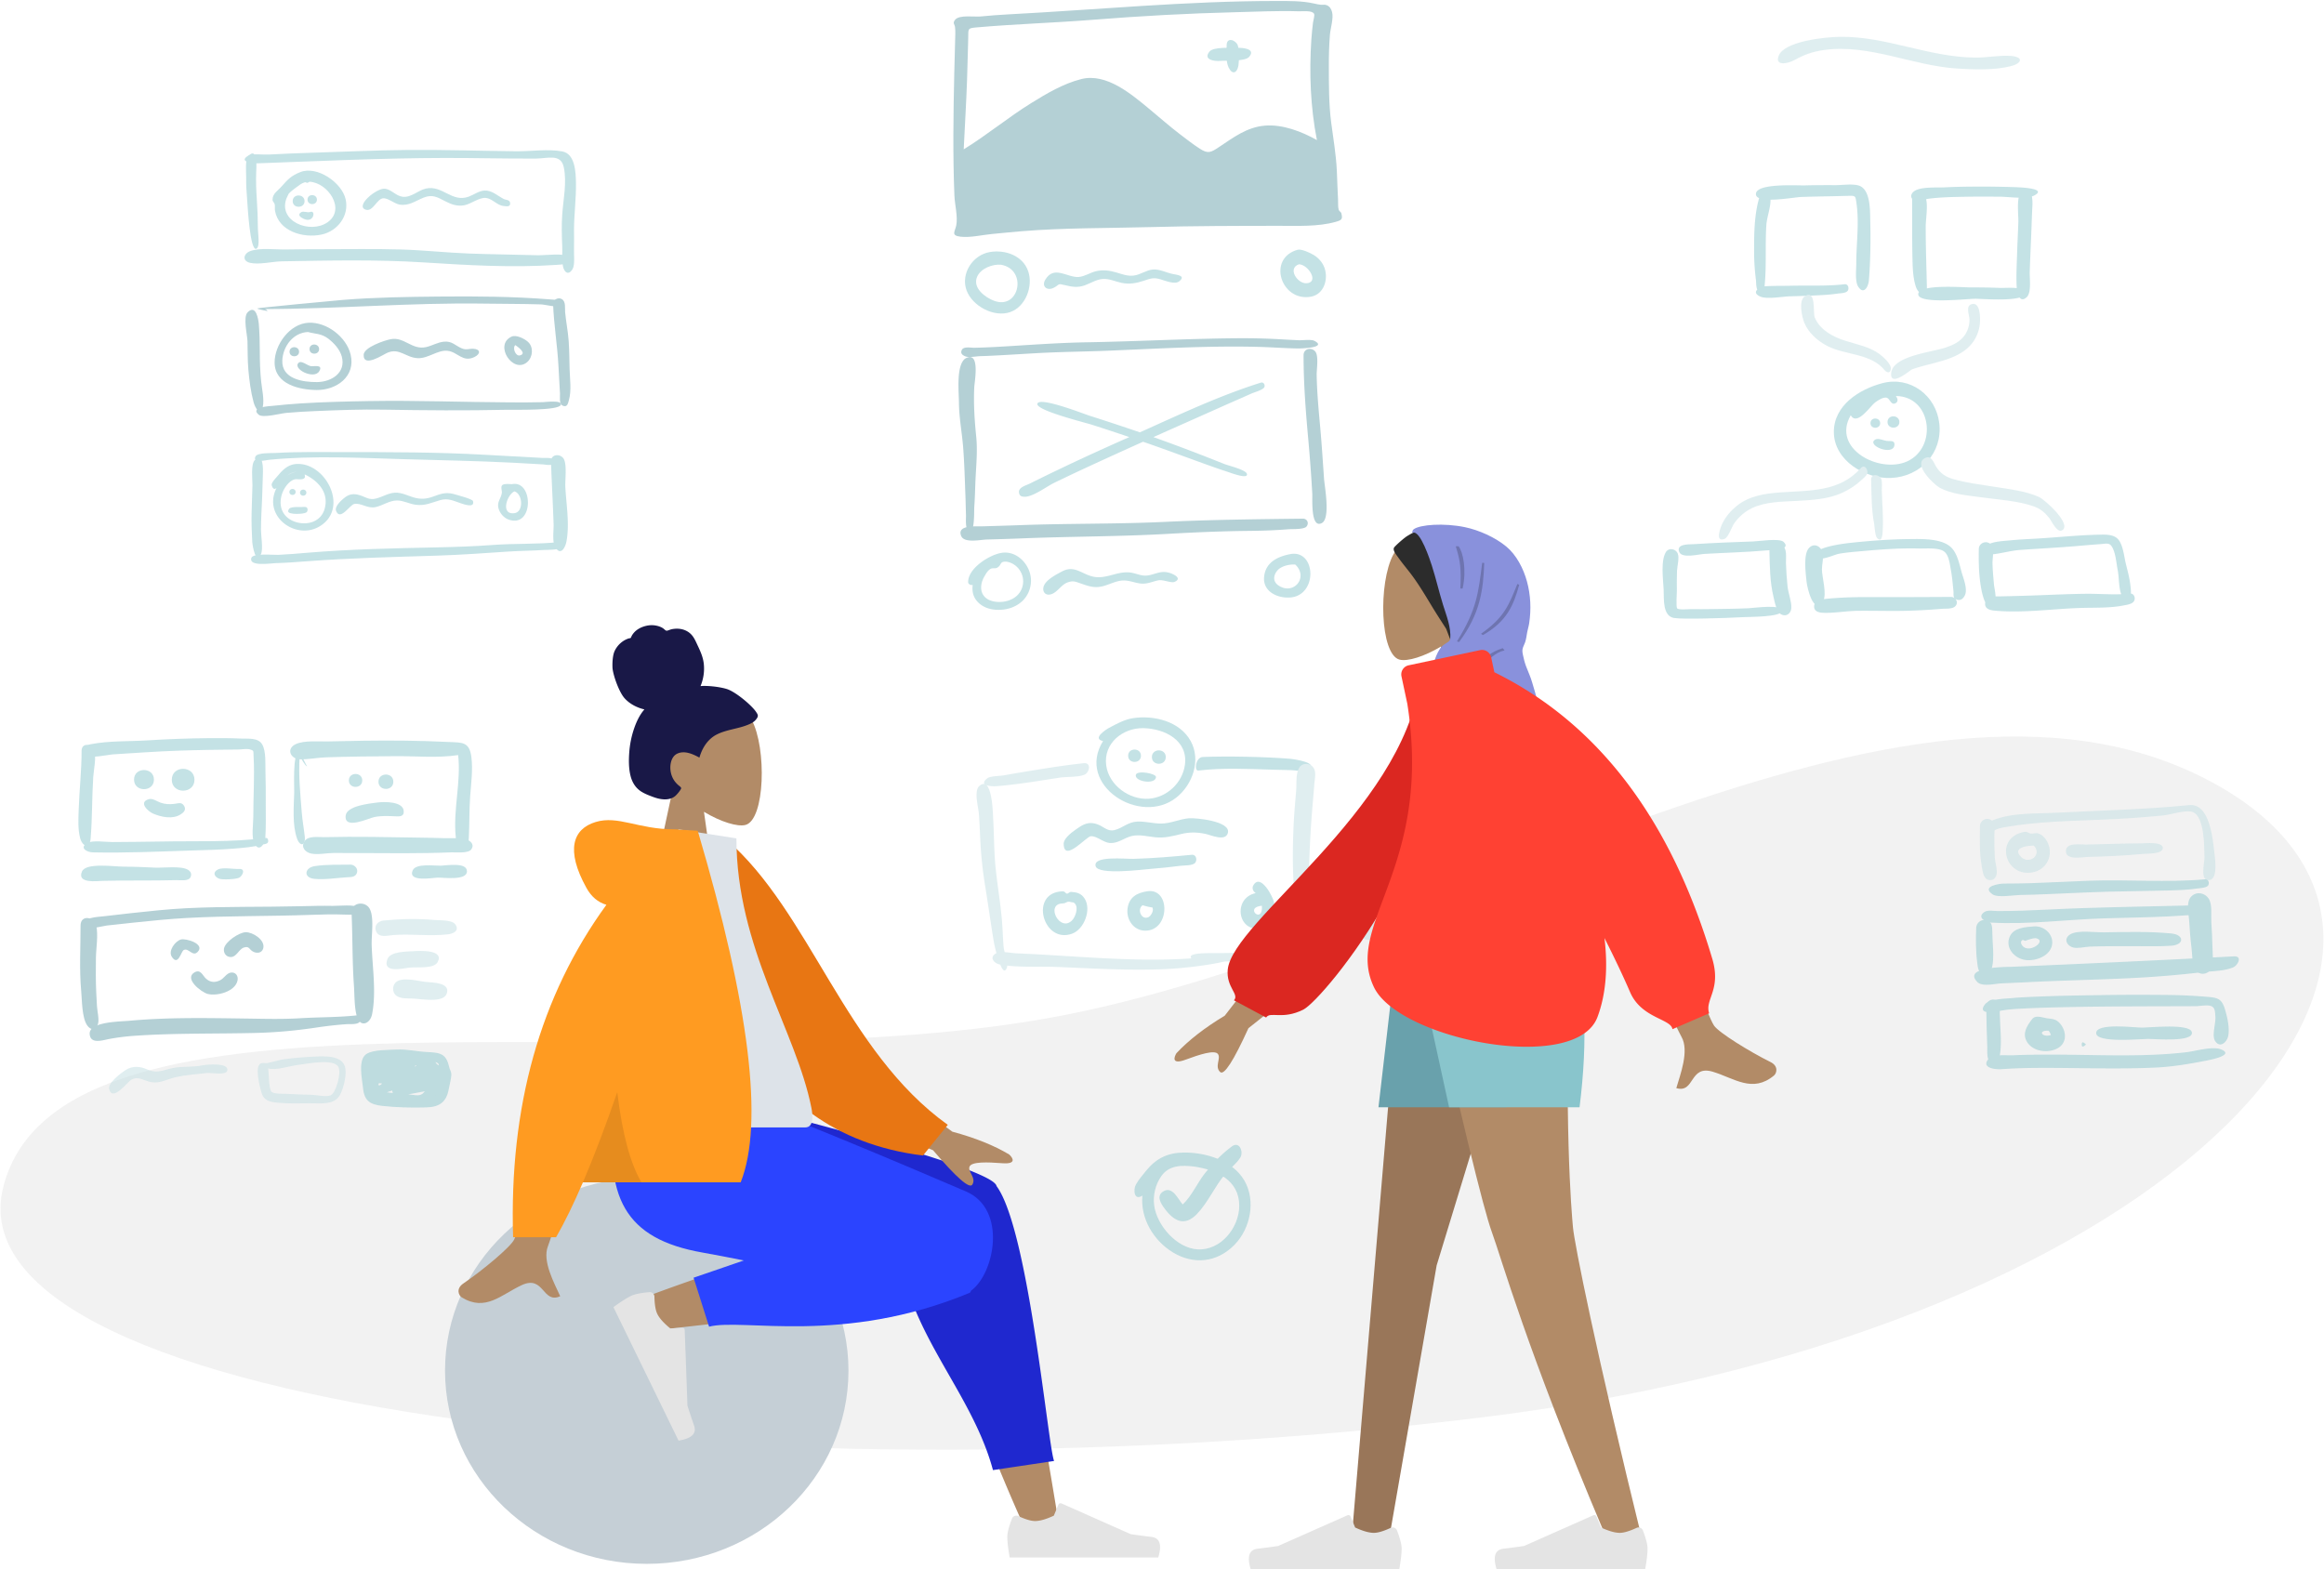 <svg width="998" height="674" xmlns="http://www.w3.org/2000/svg"><g transform="translate(-82 -96)" fill="none" fill-rule="evenodd"><path d="M83.48 605.501c25.297-97.804 281.27-42.087 449.084-72.323 167.813-30.236 366.35-171.053 497.745-102.074 131.395 68.98-8.408 235.722-309.772 273.35-301.365 37.628-662.354-1.149-637.057-98.953z" fill="#F2F2F2"/><g opacity=".5" transform="translate(186.8 160.247)"><path d="M1.908 2.672C.335 4.242.946 9.824.913 11.89c-.05 3.215.15 6.402.418 9.606.18 2.146 1.196 22.618 4.022 21.046 1.593-.886.594-6.809.591-8.682-.006-4.164-.18-8.318-.457-12.474-.258-3.857-.42-7.67-.272-11.535.036-.943.919-11.412-3.307-7.179" fill="#89C5CC"/><path d="M70.41.149C56.895.256 43.387.923 29.88 1.33c-6.5.197-12.995.447-19.487.807-2.213.123-6.958-.586-8.801.593-4.092 2.617 2.507 3.23 4.266 3.165 26.73-.97 53.47-2.246 80.223-2.306 13.124-.03 26.24.344 39.366.26 5.017-.031 10.572-2.193 11.84 3.647 1.43 6.59-.214 13.926-.66 20.548-.3 4.42-.193 8.749.006 13.166.128 2.829-.205 6.017.296 8.794.481 2.674 2.403 4.277 4.165 1.282 1.053-1.79.529-6.209.599-8.282.094-2.792.006-5.584.006-8.377-.001-6.817.961-13.607.834-20.422-.082-4.395-.315-12.362-5.858-13.418-6.104-1.163-13.607.006-19.854-.065C101.344.546 85.892.028 70.41.149" fill="#89C5CC"/><path d="M33.174 42.786c-5.096 0-10.192.03-15.287.115-4.37.072-11.24-.838-15.307.725-2.785 1.07-3.524 4.179 0 5.007 3.843.903 9.635-.574 13.656-.645 20.164-.356 40.522-.82 60.658.456 18.868 1.194 38.099 2.353 56.994 1.092 1.59-.106 9.698-.429 5.998-3.468-2.158-1.774-10.907-.608-13.712-.693-9.894-.298-19.798-.364-29.69-.74-9.762-.37-19.48-1.467-29.246-1.739-11.345-.316-22.715-.11-34.064-.11m-5.099-28.982c7.942.347 15.8 11.865 7.764 17.431-7.539 5.224-21.667-.5-17.475-10.63-.603 1.465.762-1.59.779-1.61.797-.94 2.228-1.98 3.21-2.72 1.125-.847 2.296-1.78 3.652-2.204.89-.279.75.77 2.07-.267M24.207 9.65c-3.717 1.451-5.413 3.088-7.968 6.05-1.767 2.051-4.02 3.13-4 5.9.004.613.792 1.287.928 1.878.188.816-.03 1.862.119 2.73 1.538 8.948 12.215 11.966 20.031 10.276 6.808-1.472 11.9-8.007 10.323-15.114-1.588-7.154-12.196-14.55-19.433-11.72" fill="#89C5CC"/><path d="M20.896 22.143c0 3.219 5.086 3.219 5.086 0 0-3.183-5.086-3.32-5.086 0m6.362-.652c0 2.558 4.041 2.558 4.041 0 0-2.529-4.04-2.637-4.04 0m1.25 5.276c-1.293.497-2.935-.534-3.997.145-1.881 1.205.005 2.294 1.013 2.778 4.54 2.179 5.348-3.829 2.985-2.923m69.34-7.135c-.135.057-.617.261 0 0m-19.772-2.89c-3.399.767-6.268 3.94-9.96 3.516-2.83-.325-4.745-3.056-7.538-3.452-3.573-.508-13.298 7.642-8.185 9.04 2.983.817 4.638-4.634 7.273-4.924 2.085-.229 4.92 2.328 7.08 2.692 4.03.679 6.798-1.541 10.335-2.973 3.845-1.555 6.032-.154 9.375 1.575 2.64 1.364 5.125 2.253 8.144 1.69 2.834-.528 6.395-3.443 9.247-3.144 2.794.293 4.788 3.209 7.662 3.48 1.185.11 2.949.515 2.75-1.314-.16-1.463-1.793-1.215-2.815-1.748-2.628-1.368-5.086-3.792-8.257-3.585-2.386.156-4.558 1.832-6.756 2.634-7.2 2.626-11.248-5.081-18.355-3.487" fill="#89C5CC"/><path d="M84.092 63.111c-13.888.128-27.824.334-41.673 1.447-3.284.264-36.81 3.43-36.747 3.658.117.421 4.43 1.066 4.403 1.165-.291-.72-.955-1.019-1.993-.894 31.797 0 63.494-2.847 95.334-2.335 8 .128 16.03.075 24.025.327 1.995.063 6.94 1.493 8.508.592 4.114-2.365-3.36-2.638-4.597-2.738-15.669-1.253-31.547-1.379-47.26-1.222M1.556 69.86c-2.077 2.082-.165 9.57-.083 12.386.118 4.069.021 8.167.378 12.226.408 4.636 1.04 9.576 2.256 14.074.67 2.478 3.022 6.416 3.954 1.913.665-3.216-.345-7.482-.697-10.758-.47-4.383-.584-8.708-.601-13.113-.016-3.837-.09-7.69-.405-11.516-.163-1.987-1.162-8.833-4.802-5.212" fill="#69A1AC"/><path d="M53.794 107.998c-9.856.17-19.733.402-29.572 1.017-4.033.253-8.063.629-12.08 1.055-.82.087-9.895.455-5.84 3.804 1.83 1.513 9.359-.578 11.846-.796 4.182-.367 8.363-.605 12.558-.782 9.718-.413 19.466-.777 29.194-.609 17.767.309 35.419.446 53.19.05 2.525-.056 22.306.472 22.978-2.154.541-2.117-6.533-1.146-7.823-1.108-4.731.142-9.463.109-14.196.085-20.052-.103-40.22-.9-60.255-.562" fill="#69A1AC"/><path d="M132.719 66.347c.313 8.775 1.807 17.54 2.285 26.342.218 4.023.475 8.043.672 12.068.064 1.298-.46 4.427 1.076 5.174 2.106 1.024 2.39-1.04 2.784-2.436 1.139-4.033.368-9.272.265-13.414-.1-4.011-.107-8.03-.403-12.034-.303-4.09-1.126-8.104-1.509-12.18-.161-1.724.404-4.593-1.426-5.663-1.582-.925-3.813.24-3.744 2.143M35.845 80.944l.112.087-.112-.087m-8.376-2.6c3.123.892 5.688.56 8.672 2.833 2.473 1.885 5.01 4.644 5.83 7.692 1.896 7.042-4.53 10.902-10.553 10.978-6.17.077-15.303-1.354-14.987-9.262.243-6.076 4.68-12.005 11.038-12.24m.22-3.98c-8.099.402-14.632 9.498-14.562 17.153.085 9.28 10.598 11.67 18.067 11.734 8.429.072 16.834-5.748 14.576-15.227-1.81-7.594-10.293-14.066-18.081-13.66" fill="#69A1AC"/><path d="M19.542 86.822c0 2.588 4.088 2.588 4.088 0 0-2.557-4.088-2.667-4.088 0m8.575-1.135c0 2.608 4.12 2.608 4.12 0 0-2.578-4.12-2.689-4.12 0m-4.727 5.902c-2.661 2.656 6.686 7.313 8.89 3.618 1.812-3.036-2.13-2.03-3.528-2.193-1.519-.18-4.123-2.662-5.362-1.425m74.734-5.849c-.256.108-.256.108 0 0m-35.102-4.324c-2.694.505-11.536 3.488-11.655 6.684-.219 5.81 8.44-.14 10.321-.905 5.108-2.076 7.792 2.159 12.924 2.382 4.456.194 8.554-3.62 12.752-3.169 4.399.473 6.515 5.152 11.592 2.668 2.687-1.314 2.619-3.34-.397-3.532-1.822-.115-3.075.638-4.975-.146-2.972-1.226-4.169-3.222-7.725-2.905-2.684.24-5.11 1.752-7.729 2.338-5.998 1.34-9.325-4.499-15.108-3.415m55.796 6.847c-.186.078-.186.078 0 0m.68-2.42c.029.014.232.296 0 0m-3.09-1.846c-.115.09-.115.09 0 0m.068-.023c.6.359 5.414 3.651 1.917 4.427-1.776.393-3.245-3.18-1.917-4.427m-1.594-3.647c-7.713 3.517.587 16.102 6.64 10.988 2.547-2.151 2.882-6.5.404-8.742-1.484-1.343-5.029-3.167-7.044-2.246" fill="#69A1AC"/><path d="M42.477 129.92c-9.625.004-19.334-.198-28.946.372-1.617.096-7.78-.212-8.613 1.48-1.524 3.092 4.816 1.557 5.737 1.464 19.138-1.916 39.13-.813 58.33-.267 15.704.446 31.323.723 47.008 1.533 4.123.212 8.242.447 12.362.696 1.343.08 4.723.97 5.006-1.174.262-1.985-3.954-1.537-5.007-1.592-8.375-.441-16.744-.903-25.117-1.374-20.152-1.136-40.576-1.14-60.76-1.137" fill="#89C5CC"/><path d="M4.61 133.36c-1.798 1.787-.956 8.61-1.006 10.866-.088 3.945-.274 7.887-.357 11.83-.087 4.122.034 8.263.277 12.379.102 1.728 1.52 10.08 3.754 5.3.998-2.136-.024-8.085-.009-10.505.028-4.404.265-8.79.484-13.189.189-3.781.196-7.566.36-11.348.053-1.206.196-9.044-3.504-5.333" fill="#89C5CC"/><path d="M134.98 168.595c-9.367.96-18.884.507-28.286 1.216-8.103.61-16.199.86-24.323 1.033-18.396.388-36.824.767-55.167 2.3-4.18.349-8.355.72-12.547.907-2.096.093-10.893-.86-11.548 1.35-1.115 3.763 8.291 2.273 10.32 2.214 4.462-.128 8.903-.451 13.352-.79 18.704-1.425 37.478-1.85 56.222-2.443 10.193-.322 20.316-1.068 30.487-1.746 5.07-.338 10.153-.35 15.222-.677 1.327-.086 6.022.083 6.976-.984.655-.733.821-2.522-.708-2.38" fill="#89C5CC"/><path d="M131.805 134c.321 8.983.829 17.958 1.132 26.94.091 2.701-.725 7.542.78 9.924 2.418 3.83 4.306-.223 4.749-2.61 1.397-7.533-.105-15.854-.496-23.434-.148-2.891.75-9.327-.648-11.915-1.331-2.465-5.636-2.218-5.517 1.095m-15.726 12.793c3.589.973 4.113 8.774.064 9.352-6.027.858-3.391-7.743-.064-9.352m-1.005-3.102c-1.095-.034-3.621-.336-4.296.555-.564.746.006 2.319-.06 3.029-.237 2.538-2.3 4.004-1.378 7 .626 2.035 2.303 3.946 4.347 4.652 10.785 3.728 10.654-17.111 1.387-15.236m-97.372 1.4l-.08.103.08-.103m8.47-4.507l-.126-1.083c5.848 2.76 10.5 7.895 8.56 14.787-1.482 5.258-6.835 7.123-11.822 5.825-5.52-1.438-8.158-5.988-6.67-11.575.687-2.578 2.795-6.042 5.521-6.871 1.27-.386 4.075.598 4.538-1.083m-3.42-2.183c-1.479.1-2.919.716-4.126 1.559a6.738 6.738 0 0 1 4.126-1.56m.043-3.395c-3.654.112-6.049 2.324-8.216 4.98-.68.834-2.98 3.045-2.695 4.168.225.889.814 2.187 2.055 1.197-6.498 12.95 10.288 23.996 20.535 14.99 9.563-8.404.075-25.729-11.68-25.335" fill="#89C5CC"/><path d="M19.476 147.035c0 1.724 2.677 1.724 2.677 0 0-1.725-2.677-1.725-2.677 0m4.568.294c0 1.752 2.72 1.752 2.72 0 0-1.753-2.72-1.753-2.72 0m2.073 6.155c-1.272.103-5.93-.33-6.748.785-1.367 1.863.814 1.928 1.885 2.129.965.181 5.159.079 5.75-.778.522-.757.4-2.246-.887-2.136m56.124-4.83c-.219.09-.219.09 0 0m-17.601-1.288c-2.867.21-5.296 1.86-8.038 2.518-2.926.703-4.193-.59-6.854-1.435-2.768-.88-4.737-.532-6.962 1.358-1.26 1.071-4.026 3.537-3.238 5.44 1.804 4.355 5.888-2.731 7.809-3.06 2.996-.515 5.662 2.105 9.118 1.356 3.13-.68 5.909-2.829 9.18-2.852 2.734-.02 5.311 1.477 8.011 1.839 4.122.553 6.828-.91 10.638-1.997 3.304-.942 5.62.3 8.728 1.345 1.42.477 6.16 2.213 5.287-.935-.247-.889-6.492-2.479-7.46-2.785-3.414-1.078-5.576-.658-8.829.582-2.712 1.035-4.994 1.539-7.902.97-3.204-.628-6.118-2.6-9.488-2.344" fill="#89C5CC"/></g><g opacity=".5" transform="translate(491.276 96.118)"><path d="M4.575 64.012c.463-9.957 1.1-19.9 1.434-29.862.167-4.936.297-9.874.423-14.811.027-1.1.056-2.199.08-3.298.082-3.735-.36-4.041 3.398-4.373 16.77-1.48 33.605-1.97 50.394-3.31 20.249-1.615 40.603-2.73 60.909-3.23 9.023-.222 18.085-.683 27.11-.403 2 .062 5.924-.458 6.712 1.096.34.672-.374 2.983-.464 3.757-.283 2.421-.547 4.85-.71 7.283-.96 14.347-.388 29.056 2.39 43.186-6.517-3.675-14.75-6.836-22.347-6.209-7.744.64-13.537 5.114-19.736 9.233-3.506 2.329-4.687 2.941-8.185.685-3.015-1.945-5.867-4.168-8.71-6.35-4.39-3.369-8.532-7.02-12.788-10.551-7.825-6.492-18.607-15.733-29.415-13.012-7.722 1.944-14.852 6.188-21.554 10.341-9.958 6.171-18.971 13.728-28.941 19.828M138.779.304c-38.473 0-76.658 3.73-115.023 5.747-4.007.21-8 .52-11.992.906C9.103 7.214 2.596 6.135.852 8.41c-1.164 1.517-.164 1.744 0 3.186.206 1.816.084 3.968.03 5.89C.756 22.119.62 26.75.516 31.384.118 48.893-.131 66.4.578 83.905c.155 3.818 1.546 9.104.785 12.814-.551 2.686-2.393 4.32 1.855 4.816 4.18.49 9.291-.754 13.475-1.151 4.208-.401 8.415-.836 12.628-1.183 18.317-1.51 36.812-1.281 55.178-1.783 18.53-.506 37.068-.538 55.605-.549 7.756-.004 16.619.432 24.187-1.702 2.662-.752 3.093-1.122 2.436-3.763-.124-.502-.928-.687-1.164-1.593-.32-1.233-.156-2.732-.231-4.015-.245-4.192-.33-8.392-.528-12.586-.33-7.009-1.538-13.81-2.432-20.749-1.03-8.012-.978-16.148-.999-24.213-.012-4.473.103-8.932.462-13.393.23-2.861 1.64-7.133.925-9.801-.356-1.329-.938-2.382-2.321-2.954-.876-.362-1.612-.079-2.479-.17-1.027-.11-1.668-.254-2.898-.532C149.789.203 144.152.304 138.779.304" fill="#69A1AC"/><path d="M117.487 19.352c-.003 2.789-.438 6.903.848 9.529 1.63 3.33 3.67 2.29 4.21-.84.31-1.794.302-7.1-.274-8.689-.815-2.248-4.784-3.779-4.784 0" fill="#89C5CC"/><path d="M122.166 20.43c-2.618.091-10.242-.537-12.013 1.568-3.038 3.61 2.25 4.25 4.522 4.047 2.628-.234 10.748.337 12.508-1.77 2.944-3.525-2.96-3.921-5.017-3.846M20.583 113.58c11.508 2 7.928 19.546-2.962 15.482-3.794-1.417-9.384-5.509-7.287-10.33 1.566-3.602 6.672-5.495 10.249-5.152m-4.765-5.455c-7.484 1.26-12.6 9.359-10.035 16.424 2.476 6.815 11.865 11.806 18.79 9.357 6.61-2.339 9.908-11.134 7.68-17.568-2.33-6.722-9.915-9.31-16.435-8.213m69.998 7.508c-2.865.238-5.34 2.244-8.224 2.599-2.696.332-4.93-.59-7.454-1.328-3.05-.89-5.849-1.282-8.967-.49-2.382.604-4.732 2.225-7.207 2.421-4.87.384-10.53-5.172-14.332 1.113-1.823 3.012.824 4.953 3.55 3.548 2.842-1.465 1.447-1.989 4.973-1.124 2.941.721 5.319 1.113 8.265.102 2.67-.915 5.013-2.59 7.913-2.779 2.84-.184 5.312 1.11 8.027 1.668 3.339.687 6.293.167 9.457-.88 3.01-.995 4.21-1.54 7.247-.651 1.922.562 6.123 2.349 7.994.909 3.236-2.49-1.096-2.853-2.802-3.207-2.747-.57-5.589-2.135-8.44-1.901m65.568-1.673l.068.053-.068-.053m-2.813-.588c4.183.27 8.706 7.89 3.164 8.16-3.901.19-8.266-6.482-3.164-8.16m-.587-6.235c-13.227 3.693-7.18 22.34 5.578 20.187 5.795-.979 7.759-7.692 5.843-12.662-.823-2.134-2.427-3.934-4.344-5.162-1.414-.907-5.46-2.813-7.077-2.363" fill="#89C5CC"/><path d="M5.755 226.317c-.39-1.736-.179-4.388-.2-5.001-.103-2.875-.138-5.751-.25-8.625-.263-6.848-.438-13.735-.965-20.568-.505-6.532-1.778-12.865-1.815-19.445-.025-4.45-1.261-15.727 2.636-18.75 6.698-3.908 4.05 9.882 3.94 12.269-.33 7.186.117 14.055.84 21.195.663 6.544-.099 13.06-.353 19.604-.135 3.475-.209 6.944-.47 10.413-.082 1.081.044 5.956-.524 8.552 1.46-.063 2.85.002 3.625-.021 5.426-.164 10.853-.308 16.278-.512 20.87-.785 41.752-.43 62.618-1.42 19.736-.939 39.545-1.138 59.296-1.38 1.728.15 2.5 1.964 1.392 3.358-1.085 1.364-6.116 1.065-7.684 1.191-5.563.447-11.115.648-16.695.702-11.75.112-23.456.615-35.187 1.284-20.843 1.188-41.716 1.09-62.57 1.938-5.062.206-10.125.36-15.189.493-2.67.07-9.664 1.678-10.987-1.513-.935-2.254.364-3.292 2.264-3.764zm115.45-81.159c6.315-.058 12.595.052 18.9.414 2.796.16 5.591.315 8.39.433 1.616.069 5.31-.461 6.727.289 5.566 2.944-5.774 3.267-7.152 3.244-5.785-.097-11.559-.548-17.343-.69-21.275-.522-42.708.772-63.964 1.644-10.225.42-20.445.48-30.666 1.054-5.587.314-11.17.673-16.758.967-2.576.136-5.153.268-7.732.333-1.59.04-4.825.698-6.294.097-1.25-.511-2.261-1.226-1.574-2.741.74-1.631 3.963-.937 5.326-.964 4.924-.095 9.837-.372 14.752-.672 11.16-.684 22.296-1.483 33.478-1.673 21.31-.364 42.591-1.537 63.91-1.735zm29.314 7.262c.003-2.922 3.507-3.51 5.061-1.522 1.487 1.9.53 7.655.566 9.93.12 7.493.828 14.944 1.501 22.403.668 7.398 1.141 14.8 1.656 22.21.24 3.424 2.87 17.092-.954 19.087-4.882 2.546-3.961-10.409-4.098-12.77a697.253 697.253 0 0 0-1.678-22.798c-1.112-12.26-2.064-24.23-2.054-36.54z" fill="#69A1AC"/><path d="M86.043 187.61a782.982 782.982 0 0 1 19.977 7.425c3.546 1.37 7.073 2.784 10.61 4.173 1.773.696 9.142 2.442 9.566 4.212.598 2.499-7.257-.57-8.507-.97-3.53-1.128-7.016-2.391-10.503-3.648-7.8-2.81-15.567-5.709-23.398-8.434-.732-.255-1.465-.509-2.198-.762a2366.993 2366.993 0 0 0-24.876 11.332 852.212 852.212 0 0 0-13.241 6.284c-3.26 1.579-9.161 6.084-12.752 6.005-1.36-.03-2.275-.321-2.417-1.968-.18-2.106 3.212-2.972 4.583-3.657 4.7-2.35 9.43-4.642 14.172-6.904 9.42-4.493 18.928-8.807 28.47-13.035l.164-.073c-5.292-1.79-10.598-3.539-15.916-5.25-3.04-.978-24.35-6.237-23.573-9.06.873-3.165 19.747 4.297 22.65 5.222a937.44 937.44 0 0 1 21.364 7.068c17.014-7.644 34.209-15.788 51.956-21.35 1.117-.35 1.824.802 1.57 1.77-.34 1.294-4.32 2.341-5.425 2.834-4.37 1.952-8.764 3.856-13.134 5.809-9.522 4.255-19.062 8.47-28.583 12.727l-.56.25zm-62.935 53.523c4.351.763 7.42 4.938 6.944 9.31-.646 5.906-6.533 8.614-11.972 7.843-6.17-.875-7.469-6.092-4.479-11.11.662-1.111 1.423-2.44 2.627-3.026.827-.402 1.88-.047 2.547-.37 2.336-1.137.931-2.948 4.333-2.647m-1.982-3.858c-5.31.678-15.122 6.823-14.625 12.97.431.714 1.08 1.005 1.944.876a9.543 9.543 0 0 0 .204 3.953c.504 1.692 1.51 3.079 2.859 4.18 2.777 2.27 6.573 2.827 10.03 2.429 6.458-.742 11.546-5.155 11.91-11.87.353-6.556-5.369-13.416-12.322-12.538m25.72 8c-2.383 1.262-6.152 3.202-7.55 5.6-1.475 2.533.053 5.304 3.163 4.106 2.469-.95 4.04-3.973 6.673-4.942 2.324-.855 3.26-.42 5.717.432 2.53.877 4.743 1.725 7.479 1.51 3.439-.27 6.417-2.265 9.783-2.718 2.834-.382 5.17.72 7.885 1.159 3.149.509 5.208-.683 8.154-1.304 2.004-.422 5.536 1.296 6.998.653 3.286-1.445-.19-3.211-2.01-3.795-3.065-.983-4.951-.116-7.866.7-3.165.885-4.532.22-7.558-.593-6.12-1.645-10.85 2.332-16.652 1.609-5.371-.67-8.586-5.399-14.216-2.417m100.09-2.939c5.891 5.524-.728 13.383-7.224 8.969-2.286-1.554-2.323-4.05-.544-6.283 1.628-2.042 5.203-2.838 7.767-2.686zm-2.185-4.464c-5.504 1.071-10.696 3.597-11.195 9.95-.486 6.198 5.872 9.077 11.213 8.67 11.991-.912 11.124-20.773-.018-18.62z" fill="#89C5CC"/></g><path d="M872.075 111.818c-6.83.1-23.698 1.965-26.205 8.031-1.904 4.605 3.75 3.594 6.78 1.918 4.1-2.265 7.696-3.622 12.775-4.31 19.351-2.629 37.944 6.795 57.11 7.986 7.26.452 16.02.746 22.952-1.02 4.936-1.256 5.58-3.997-.053-4.414-4.786-.355-10.083.763-14.99.73-20.305-.13-38.354-9.207-58.369-8.92" fill="#C1DEE2" opacity=".5"/><g opacity=".5" transform="translate(115.124 412.67)"><path d="M55.509.362c-8.424.094-16.844.405-25.252.937-7.995.507-16.67.122-24.535 1.672-2.234.44-5.25 2.475-2.281 4.714 2.087 1.574 9.724-.236 12.216-.39 9.18-.564 18.363-1.24 27.555-1.564 8.702-.308 17.403-.416 26.11-.503 1.329-.013 3.535-.44 4.859-.053 1.902.554 1.45.705 1.593 3.12.258 4.373.187 8.763.1 13.141-.084 4.237-.24 8.473-.225 12.712.01 3.024-.956 9.033.561 11.66 2.184 3.78 4.45-.326 4.613-2.838.313-4.805.173-9.668.174-14.479.001-4.515.034-9.03-.125-13.544-.116-3.26.35-8.951-1.406-11.915C77.677.013 73.37.664 70.228.52 65.326.295 60.415.31 55.509.362" fill="#89C5CC"/><path d="M1.91 5.81C1.919 14.295.937 22.722.662 31.197c-.126 3.896-.382 8.174.604 12 .995 3.861 4.155 4.698 4.52.386.736-8.73.555-17.783 1.13-26.583.202-3.108 1.52-8.802.29-11.711-1.084-2.563-5.301-3.055-5.296.521" fill="#89C5CC"/><path d="M80.906 43.208c-14.63 1.936-29.924 1.23-44.659 1.535-7.069.146-14.136.155-21.206.229-2.468.025-8.734-.913-10.868.474-3.398 2.208.288 3.912 2.538 3.96 13.952.306 28.06-.335 42.009-.793 6.267-.206 12.555-.306 18.806-.839 3.848-.328 8.053-.646 11.79-1.68.796-.22 2.53-.175 2.708-1.26.11-.672-.09-1.768-1.118-1.626M20.07 55.54c-4.066.024-16.319-1.865-18.003 2.1-2.245 5.288 6.513 4.054 8.868 3.993 5.35-.137 10.695-.152 16.046-.15 5.25.003 10.5-.031 15.75-.156 1.52-.036 5.06.595 5.935-1.236.665-1.392.14-2.49-1.087-3.227-2.95-1.773-10.616-.745-14.07-.904-4.473-.206-8.96-.42-13.439-.42m49.467.98c-2.324.137-7.024-.82-9.106.243-2.366 1.209-1.532 3.101.51 3.933 1.415.576 7.218.274 8.596-.393 1.436-.696 3.06-3.972 0-3.784M95.013 6.643c-2.482.68-1.73 14.77-1.793 17.004-.175 6.12-.863 13.817 1.17 19.71 1.297 3.758 3.788 3.248 3.363-.707-.372-3.472-1.012-6.904-1.289-10.398-.625-7.907-1.477-16.341-.886-24.255.252.46 2.606 4.725 3.16 4.407-.167.099-2.715-6.027-3.725-5.761" fill="#89C5CC"/><path d="M122.93 1.453c-5.023.075-10.045.164-15.066.303-3.993.111-10.266-.545-13.927 1.135-4.36 1.999-2.292 6.454 1.803 6.548 3.623.084 7.486-.733 11.14-.858 9.874-.338 19.765-.41 29.642-.495 8.934-.077 18.247.876 27.102-.466 1.313 11.663-2.24 23.375-1.031 35.172.187 1.831.103 4.418 2.435 4.835 2.943.527 3.064-2.388 3.175-4.475.319-5.96.146-11.923.583-17.89.404-5.53 1.2-11.181.527-16.72-.827-6.815-4.093-6.269-9.866-6.552-12.193-.598-24.31-.716-36.517-.537" fill="#89C5CC"/><path d="M106.098 42.866c-2.56.065-6.81-.724-8.45 1.73-1.706 2.554.318 4.78 2.799 5.305 2.937.62 6.766-.23 9.814-.24 3.174-.009 6.349.027 9.523.04 13.608.052 27.274.258 40.873-.304 1.899-.079 7.289.558 8.603-1.263 1.166-1.616.35-3.065-1.186-3.888-2.52-1.35-7.696-.837-10.5-.944-3.461-.132-6.928-.175-10.391-.23-13.672-.21-27.415-.544-41.085-.206m11.511 11.804c-5.092.087-10.526-.136-15.568.636-4.433.68-4.979 4.965-.207 5.466 4.386.461 9.703-.4 14.11-.683 1.565-.101 3.385.042 4.135-1.688.783-1.808-.714-3.542-2.47-3.73m38.5.45c-2.719.067-10.658-1.102-12.005 2.003-2.24 5.168 8.507 3.205 10.569 3.129 2.599-.096 12.727 1.422 12.729-2.715.002-4.057-8.805-2.48-11.294-2.418" fill="#89C5CC"/><path d="M1.47 80.804c.007 9.403-.579 18.893.28 28.272.354 3.879.293 11.31 2.54 14.598 1.595 2.334 3.807 2.17 4.678-.632.582-1.874-.35-5.621-.453-7.626-.1-1.923-.217-3.846-.306-5.77-.229-4.958-.21-9.907-.142-14.867.058-4.255 1.082-9.884.117-13.975-.9-3.813-6.714-4.705-6.714 0" fill="#69A1AC"/><path d="M95.967 72.532c-16.313.41-32.663.044-48.961.851-8.038.398-16.045 1.273-24.043 2.144-3.929.43-7.856.87-11.778 1.354-1.184.146-11.02.527-7.32 4.267 1.615 1.634 6.756-.072 8.79-.313 3.938-.465 7.884-.87 11.827-1.287 7.505-.794 15.018-1.546 22.555-1.963 17.749-.984 35.572-.689 53.338-1.344 4.806-.177 9.598-.304 14.406-.115 1.263.05 10.54.52 6.512-2.905-1.905-1.621-9.086-.785-11.466-.834-4.62-.095-9.242.03-13.86.145" fill="#69A1AC"/><path d="M121.374 122.138a1.301 1.301 0 0 1-.008.011c-.889 1.31-4.173.945-5.611 1.043-4.377.298-8.673.8-13.012 1.45-8.644 1.296-17.213 2.092-25.95 2.308-17.281.428-34.634.028-51.889 1.212-3.821.263-7.585.713-11.344 1.432-2.685.515-7.858 2.275-8.172-2.16-.379-5.344 13.03-5.335 16.863-5.692 16.462-1.531 33.194-1.208 49.706-.978 7.984.11 15.954.355 23.932-.133 7.97-.488 16.212-.36 24.124-1.217-1.02-3.951-.87-8.892-1.156-12.929-.735-10.365-.538-20.765-1.01-31.14-.209-4.572 6.018-5.264 7.864-1.564 1.865 3.737.653 11.153.774 15.297.28 9.594 2.058 20.335.179 29.824-.654 3.3-3.437 5.034-5.29 3.236z" fill="#69A1AC"/><path d="M131.408 78.693c-2.204.3-4.042 2.186-3.058 4.578 1.239 3.012 4.93 1.835 7.368 1.644 7.75-.607 15.842.606 23.499-.309 2.09-.25 5.124-1.389 3.247-4.199-1.411-2.111-6.553-1.74-8.739-1.943-7.475-.692-14.852-.507-22.317.229m13.08 13.141c-3.005.202-10.002.043-11.269 3.463-2.272 6.135 6.627 3.973 9.337 3.624 3.148-.405 10.568.68 12.244-2.372 2.996-5.458-7.676-4.897-10.312-4.715m-7.729 13.464c-1.426 1.426-1.428 3.973 0 5.4 1.748 1.747 5.558 1.384 7.855 1.511 3.204.18 12.407 1.874 13.998-1.899 2.147-5.09-6.187-4.984-8.928-5.273-3.168-.333-10.3-2.366-12.925.26" fill="#C1DEE2"/><path d="M24.437 18.159c0 5.473 8.548 5.473 8.548 0 0-5.444-8.548-5.527-8.548 0m16.214.062c0 6.257 9.737 6.244 9.737 0 0-6.235-9.737-6.299-9.737 0m-9.809 8.319c-4.732 1.307-.372 5.318 1.825 6.234 3.493 1.456 8.26 2.53 11.753.346 1.39-.869 2.518-2.023 1.5-3.71-1.086-1.795-2.571-.996-4.224-.83-2.093.21-3.785.177-5.806-.494-1.51-.5-3.402-1.999-5.048-1.546m85.848-8.035c0 3.702 5.748 3.702 5.748 0s-5.748-3.702-5.748 0m12.712.557c0 4.113 6.386 4.114 6.386 0 0-4.113-6.386-4.112-6.386 0m-.473 8.926c-3.354.433-13.056 1.416-13.599 5.55-.837 6.38 9.793 1.217 12.22.716 3.09-.638 5.85-.471 8.934-.347 1.694.067 3.947.342 3.769-2.238-.291-4.237-8.392-4.056-11.324-3.68" fill="#89C5CC"/><path d="M44.592 86.815c-2.432.648-5.612 4.851-3.94 7.424 2.744 4.219 3.953-2.259 5.101-2.882 2.089-1.135 3.784 3.01 5.967.836 3.444-3.432-4.96-5.96-7.128-5.378m27.858-3.12c-2.883.027-8.97 4.11-9.401 7.123-.256 1.792.931 3.512 2.862 3.536 2.629.032 3.464-3.386 5.743-4.1 2.458-.772 2.093 1.004 4.216 1.924 1.554.674 3.497.392 4.037-1.518 1.018-3.603-4.494-7.02-7.457-6.964m-22.07 17.258c-4.612 2.702 2.976 8.495 5.607 9.22 3.971 1.093 11.964-.948 12.906-5.799.374-1.93-.834-3.68-2.964-3.334-1.755.285-2.88 2.486-4.505 3.274-2.194 1.063-4.144.991-6.007-.61-1.519-1.305-2.332-4.329-5.037-2.751" fill="#69A1AC"/><path d="M53.722 140.885c-4.12.879-8.309.29-12.449 1.116-4.222.842-6.745 2.437-10.667.83l-.553-.233c-3.036-1.308-6.218-1.695-9.395.39-1.88 1.232-7.59 5.498-6.902 8.1 1.491 5.644 7.915-3.205 9.553-4.067 3.124-1.645 5.265.456 8.481 1.05 3.852.71 6.951-1.326 10.58-2.137 4.243-.948 9.017-1.278 13.335-1.786 1.705-.2 8.166 1.149 8.75-.974 1.001-3.646-9.113-2.632-10.733-2.289M83.45 152.25c.27.204.054.04 0 0m11.54-11.585c3.528-.358 14.813-2.878 17.13.767 1.51 2.374-.885 11.137-3.17 12.27-1.826.905-6.08-.096-8.084-.167-3.729-.131-7.465-.19-11.19-.422-1.249-.078-5.268.152-6.247-.954-1.156-1.305-1.105-8.264-1.377-9.99 3.243 1.05 9.547-1.16 12.938-1.504m7.532-3.574c-4.517.196-9.034.536-13.518 1.141-2.5.338-5.032 1.236-7.34 1.662-.744.137-1.952-.244-2.864.197-2.667 1.288-.332 9.998.311 12.324.988 3.575 3.473 4.154 6.956 4.49 4.587.445 9.268.305 13.87.249 4.435-.055 10.416.928 12.905-3.522 1.609-2.878 3.334-9.58 1.96-12.786-1.81-4.22-8.565-3.91-12.28-3.755" fill="#C1DEE2"/><path d="M153.11 154.644c-.24.31-.24.31 0 0m.99-1.194c-.074.114-.42.48 0 0m-10.773-.327c1.992-.375 3.984-.746 5.977-1.11-1.888 2.643-3.876 1.55-7.1 1.32l1.123-.21m-9.5-.936l1.514-.506c-.016.384.067.744.247 1.079-.864-.093-1.727-.194-2.59-.3l.828-.273m-4.402-3.25c-.029-.694 1.014-.218 1.612-.265-1.152 1.014-1.69 1.103-1.612.264m15.745-7.864c.152-.194.353-.184.603.03-.273.09-1.323.536-.603-.03m10.211-1.201c.027 0 .594.765 0 0m-.286-.25c.148.113.148.113 0 0m-1.275-.15c2.088.353 1.93 2.803 0 0m-24.528-.166c-.425.352-.28.01 0 0m7.984-5.217c-3.545.206-10.05-.001-13.011 1.887-3.863 2.465-1.83 10.95-1.485 14.67.511 5.5 3.098 7.065 8.277 7.642 6.18.689 12.529.817 18.74.654 5.595-.147 8.781-2.071 9.806-7.961.314-1.802 1.11-4.59 1.085-6.317-.017-1.197-.614-1.743-.84-2.761-1.284-5.797-3.433-6.484-9.374-6.737-4.373-.186-8.907-1.302-13.198-1.077" fill="#89C5CC"/></g><g opacity=".5" transform="translate(501 403.812)"><path d="M72.032 4.913c9.012.192 19.236 5.18 17.811 15.746-1.044 7.74-7.745 14.024-15.507 14.565-8.342.582-17.162-5.82-18.295-14.314-1.275-9.553 7.179-16.188 15.991-15.997M67.612.612c-3.653.545-7.144 2.464-10.36 4.182-1.229.657-7.454 4.658-2.571 5.652-11.765 18.973 15.922 36.597 31.49 24.266 6.99-5.538 10.67-16.037 6.151-24.255-4.673-8.5-15.756-11.19-24.71-9.845" fill="#89C5CC"/><path d="M65.46 16.762c0 3.544 5.5 3.544 5.5 0s-5.5-3.544-5.5 0m10.197.567c0 3.842 5.964 3.842 5.964 0 0-3.841-5.964-3.841-5.964 0m-6.882 7.598c-.802 2.915 8.348 4.41 8.653 1.037.145-1.612-8.095-3.07-8.653-1.037M95.6 23.126c10.53-1.263 21.386-.68 31.966-.377 2.648.077 5.295.151 7.944.195 1.683.028 5.32.836 6.789.048 6.017-3.226-5.787-4.787-7.458-4.935-10.524-.866-26.765-1.175-37.32-.766-3.122.12-3.797 6.06-1.92 5.835" fill="#89C5CC"/><path d="M142.98 75.469c.09-11.032.486-22.14 1.334-33.139.345-4.483.76-8.96 1.103-13.444.162-2.111.912-5.07-.33-6.922-1.278-1.91-4.084-2.306-5.775-.614-2.024 2.62-1.436 7.017-1.688 10.187-.387 4.873-.854 9.743-1.087 14.627-.449 9.452-.554 19.07.206 28.509.359 4.454 1.136 8.8 2.17 13.144.472 1.978 4.22 10.786 3.432 12.001-1.221 1.884-10.246 1.172-12.204 1.224-5.024.135-10.05.223-15.074.319-4.302.082-8.604.14-12.907.179-1.708.015-11.746-.29-9.52 2.244-24.899 1.735-50.274-1.162-75.022-2.155-1.25-.05-3.295-.406-5.183-.508-.226-.912-.412-1.726-.458-2.293-.325-3.977-.41-7.968-.763-11.944-.645-7.276-1.896-14.477-2.64-21.74-.743-7.255-.668-14.532-1.1-21.805-.075-1.246-.25-11.454-2.826-13.935 1.221.463 3.19.524 4.325.432 9.18-.74 18.293-2.336 27.395-3.705 2.604-.391 8.513-.114 10.673-1.415 1.87-1.127 2.609-5.078-.643-4.758-9.076.972-18.102 2.48-27.106 3.966-2.409.397-4.811.822-7.213 1.256-1.604.29-5.838.268-7.082 1.235-1.511 1.174-1.671 1.973-1.16 2.504-.711-.196-1.564.112-2.59 1.137-1.937 2.522-.115 8.733.116 11.69.277 3.547.414 7.1.575 10.653a176.593 176.593 0 0 0 2.139 20.45c1.24 7.611 2.294 15.253 3.537 22.86a52.898 52.898 0 0 0 1.284 5.828c-3.349 1.712-1.072 4.436 1.584 4.92l.057.009c.828 2.019 1.986 3.89 2.89 1.184.07-.208.102-.463.11-.75 6.86.776 14.399.294 21.152.57 14.628.598 29.346 1.495 43.989 1.04 5.797-.18 11.611-.695 17.36-1.468 3.367-.453 6.748-.994 10.062-1.745.237-.054.598-.11 1.015-.179a573.844 573.844 0 0 0 15.416-.428c4.256-.177 8.53-.268 12.773-.669 2.635-.25 8.204-.203 9.821-2.853 1.471-2.41-.988-8.616-1.337-11.322-.614-4.766-.85-9.576-.81-14.377" fill="#C1DEE2"/><path d="M91.556 43.614c-4.055.347-7.804 2.251-11.896 2.275-3.435.02-6.816-1.007-10.27-.855-4.05.176-6.28 2.796-9.828 3.673-2.825.697-4.605-1.466-7.09-2.422-3.137-1.208-5.455-.584-8.144 1.243-1.976 1.342-6.584 4.355-6.548 7.071.106 8.226 9.703-3.137 11.637-3.275 2.57-.183 5.443 2.747 8.178 2.914 3.616.222 5.934-2.11 9.264-2.959 3.367-.859 7.007.193 10.383.52 3.851.372 7.222-.486 10.948-1.405 3.61-.891 6.688-.844 10.357-.096 2.476.505 8.645 3.441 9.729-.334 1.475-5.141-13.886-6.591-16.72-6.35m1.234 15.688c-8.308.807-16.667 1.514-25.013 1.74-3.615.099-17.511-1.45-16.279 3.143 1.057 3.938 19.967 1.458 23.819 1.158 4.252-.33 8.497-.792 12.729-1.327 1.499-.19 5.12.006 6.178-1.251 1.009-1.2.512-3.657-1.434-3.463M35.475 80.221c-.189.08-.189.08 0 0m1.753-.024c2.071-.065 1.627-1.157 3.693-.588.953.262 1.051-.127 1.79.784 1.441 1.777.084 5.646-1.337 7.078-5.261 5.302-11.575-7.038-4.146-7.274m0-5.202c-14.403.484-8.377 22.733 4.159 18.191 5.177-1.875 8.431-10.325 5.386-15.074-1.481-2.31-3.37-2.72-5.852-2.88-.576-.038-1.3.8-1.66.761-.855-.09-.775-1.045-2.033-.998m34.443 5.988c-.257-.079 4.548 1.318 4.022.771 1.122 1.167-.387 3.926-1.656 4.407-3.073 1.167-4.797-3.612-2.366-5.178m2.132-6.033c-4.51.64-7.99 2.518-8.607 7.532-.568 4.63 2.56 9.317 7.493 9.407 10.753.197 11.08-18.33 1.114-16.939m49.09 6.236c.63 8.22-7.894.696 0 0m-3.658-8.794c-.746 1.274-.11 2.626 1.015 3.367-10.054 2.125-7.777 17.254 2.454 15.02 5.203-1.138 6.16-6.608 5.384-11.126-.37-2.148-5.722-12.615-8.853-7.261" fill="#89C5CC"/></g><path d="M682.627 488.345c-4.65.62-15.641 4.476-15.545 8.617.148 6.463 9.49-.597 11.568-1.546 11.163-5.1 25.622 1.509 37.246 2.915 5.329.645 15.754 1.836 20.461-.846 8.371-4.768-10.989-3.574-13.454-3.766-13.402-1.04-26.735-7.19-40.276-5.374" fill="#C1DEE2" opacity=".5"/><g opacity=".5" transform="translate(929.66 441.494)"><path d="M2.586 9.268c-.003 5.678-.29 11.474.757 17.084.317 1.699.566 4.952 2.358 5.833 1.8.885 3.545-.11 3.992-1.954.522-2.146-.622-5.359-.738-7.612-.16-3.079-.17-6.161-.171-9.243-.001-2.226.731-5.807-1.897-6.952-1.953-.852-4.3.732-4.3 2.844" fill="#C1DEE2"/><path d="M92.353.287C73.541 2.176 54.457 2.568 35.576 3.553c-8.727.455-19.275-.126-27.497 3.252-1.527.628-6.995 4.12-2.556 5.542 1.384.443 2.79-1.048 3.926-1.547 1.892-.831 4.083-1.088 6.101-1.413 17.156-2.755 35.101-2.275 52.434-3.563 4.441-.33 8.884-.67 13.317-1.105 3.166-.312 9.821-2.594 12.743-1.427 4.994 1.995 4.877 14.955 4.975 19.412.052 2.305-2.186 10.58 2.262 9.74 3.56-.671 2.27-9.267 1.993-11.618-.728-6.164-1.97-21.446-10.92-20.539" fill="#C1DEE2"/><path d="M99.291 32.145c-16.34 1.476-33.058.028-49.467.608-8.6.305-17.192.79-25.794 1.074-3.72.123-7.444.128-11.166.155-1.78.012-9.881 1.09-4.87 4.62 2.22 1.563 9.291.304 11.837.274 3.825-.045 7.647-.204 11.469-.354 8.852-.346 17.699-.826 26.556-1.065 8.472-.23 16.949-.279 25.42-.508 4.216-.115 8.49-.244 12.667-.86.943-.138 4.005-.249 4.66-1.3.619-.994.184-2.788-1.312-2.644" fill="#89C5CC"/><path d="M18.979 19.877c-.088.208-.088.208 0 0m7.076-2.15c.258.108.258.108 0 0m-.331-.06c3.813 3.886-2.051 8.526-5.624 4.733-3.791-4.027 3.169-4.72 5.624-4.734m-4.045-5.88c-13.135 2.337-8.485 19.843 3.784 17.313 5.386-1.11 8.466-6.536 6.612-11.748-.724-2.037-2.303-4.272-4.501-4.913-1.096-.32-2.066.183-3.11.065-.996-.112-1.549-.94-2.785-.717m50.271 4.927c-7.92.025-15.843.361-23.763.512-2.43.045-8.673-1.042-8.682 2.788-.011 4.092 6.944 2.58 9.258 2.526 7.856-.188 15.732-.532 23.556-1.28 1.976-.19 8.819.137 8.812-2.551-.008-2.848-7.585-1.995-9.18-1.995" fill="#C1DEE2"/><path d="M90.869 43.421c-19.59.526-39.151.709-58.726 1.712-7.321.375-14.633.654-21.965.654-1.412 0-4.256-.547-5.585.342-3.607 2.412.5 4.483 2.851 4.613 16.08.892 32.394-1.329 48.465-1.83 9.408-.293 18.82-.38 28.222-.859 2.565-.13 5.131-.282 7.692-.48 1.473-.115 5.368.198 6.558-.664 5.198-3.762-5.76-3.535-7.512-3.488" fill="#89C5CC"/><path d="M.986 53c-.185 5.08-.204 10.07.46 15.12.262 1.988.382 4.244 2.712 4.749 2.116.458 3.189-1.142 3.627-2.916 1.07-4.333.129-10.57.116-15.07-.005-2.226-.008-4.717-2.758-5.22C3.045 49.279 1.066 50.795.986 53" fill="#89C5CC"/><path d="M111.634 65.245c-31.712 1.67-63.382 3.13-95.116 4.471-2.475.105-21.701-.104-14.98 6.6 2.076 2.07 7.425.668 10.11.537 4.034-.198 8.07-.35 12.106-.555 15.996-.815 32.034-1.034 48.02-1.948a444.448 444.448 0 0 0 26.323-2.314c4.162-.487 9.329-.437 13.227-2.068 2.006-.84 4.17-4.928.31-4.723" fill="#89C5CC"/><path d="M93.4 39.48c-2.412 2.401-1.172 7.14-.99 10.109.25 4.085.554 8.173 1.064 12.236.332 2.639.156 6.746 1.564 9.026 1.649 2.67 5.28 2.374 6.77-.205 1.319-2.28.651-7.08.617-9.608-.047-3.496-.265-6.997-.472-10.486-.174-2.915.487-7.588-1.117-10.083-1.63-2.536-5.176-3.237-7.436-.99M20.917 58.12c-.283.218-.283.218 0 0m5.632-.706c5.256 1.057-3.242 7.193-5.928 2.982-.42-.658-.638-1.467.036-2.039.614-.522 1 .402 1.581.154 1-.428 3.244-1.137 4.311-1.097m-.725-5.038c-3.588.284-8.521.506-10.297 4.103-2.386 4.831 1.694 9.562 6.415 10.297 4.543.708 11.325-1.808 11.689-7.106.293-4.272-3.77-7.621-7.807-7.294m29.957 2.555c-3.715.06-11.016-1.038-14.252.772-3.202 1.792-1.774 4.982 1.147 5.745 1.931.504 5.087-.31 7.097-.391 2.645-.108 5.291-.131 7.938-.168 4.45-.06 8.898-.009 13.349-.009 4.545 0 9.169.124 13.706-.21 5.742-.423 5.587-4.722-.028-5.26-9.538-.912-19.388-.63-28.957-.479m-9.488 48.15c0 2.042 1.812 0 1.799 0 .013 0-1.8-2.043-1.8 0M5.298 86.637c.117 5.937.194 11.88.447 17.813.08 1.876-.457 5.539 1.817 6.495 2.531 1.065 3.318-1.589 3.61-3.387.923-5.696.018-12.2-.071-17.964-.03-1.935.389-4.63-1.81-5.594-1.792-.788-4.03.674-3.993 2.637" fill="#89C5CC"/><path d="M102.935 86.73c.15.354.15.354 0 0m.212-.06c.122.05.613.257 0 0m-47.964-4.8c-9.114.144-18.235.252-27.344.642-3.887.167-7.82.301-11.694.668-2.744.26-9.56.367-11.34 2.61-3.673 4.629 4.115 3.366 5.793 2.99 3.053-.684 6.169-.903 9.288-1.068 6.767-.357 13.537-.548 20.313-.684 18.375-.37 36.763-.314 55.14-.396 1.78-.008 4.996-.724 6.64-.004 1.646.721 1.552 2.495 1.724 4.554.227 2.74-1.58 7.961-.203 10.266 2.136 3.575 5.242.54 5.717-2.067.656-3.601-.384-7.925-1.402-11.368-1.436-4.856-3.43-5.05-8.127-5.429a230.502 230.502 0 0 0-16.464-.763c-9.345-.086-18.696-.095-28.04.05m36.05 24.543c-19.77 2.296-40.102.943-59.977 1.024-4.833.02-9.67.059-14.499.293-2.55.123-8.595-.58-10.343 1.388-3.682 4.147 2.952 4.75 5.374 4.579 4.897-.348 9.805-.507 14.715-.545 17.292-.134 34.683.673 51.961-.18 7.239-.358 14.316-1.596 21.421-2.98 1.574-.306 12.35-2.355 6.205-4.81-3.631-1.45-11.043.786-14.857 1.231" fill="#89C5CC"/><path d="M33.512 98.822c-.138.177-.138.177 0 0m-.132-.03c-.047.126-.193.44 0 0m-1.247-1.61c.028.038.146.189 0 0m-.048-.011c.476.568.796 1.202.96 1.901-4.095 1.11-5.674-2.204-.96-1.901m-.26-.155c.002 0 .578.243 0 0m-6.728-4.937c-2.651 3.301-4.84 7.149-1.535 10.92 2.956 3.37 8.901 3.806 12.652 1.555 3.863-2.32 3.53-7.202.834-10.389-1.735-2.052-3.141-1.995-5.66-2.33-1.713-.228-4.837-1.56-6.291.244m27.403 6.11c0 4.396 18.981 2.504 22.358 2.5 2.829-.005 19.932 1.555 18.705-2.969-1.009-3.717-17.856-1.869-21.444-1.875-3.101-.004-19.619-2.133-19.619 2.344" fill="#89C5CC"/></g><g opacity=".5" transform="translate(569.168 587.635)" fill="#89C5CC"><path d="M25.7 9.376c9.506 1.38 19.394 5.85 19.31 16.916-.069 9.303-7.872 19.204-17.89 18.648-9.018-.5-17.508-10.36-18.637-18.81-.585-4.378.51-9.091 3.085-12.693 3.374-4.718 8.728-4.71 14.132-4.061m-4.49-6.014c-6.876.037-11.906 2.524-16.161 7.774-1.526 1.882-3.301 3.908-4.463 6.041-1.085 1.992-.895 7.057 2.829 4.682-.917 9.806 4.814 19.323 13.052 24.347 8.955 5.463 19.077 4.398 26.53-3.258 6.822-7.008 9.223-18.845 4.232-27.512C42.241 6.774 30.683 3.27 21.21 3.362"/><path d="M41.826.734c-4.402 3.226-8.42 7.474-11.76 11.783-3.262 4.211-5.42 9.47-9.339 13.143-1.98-2.156-4.298-7.98-8.247-5.669-3.277 1.917-1.167 5.214.429 7.378 4.121 5.59 8.697 7.839 13.982 2.316 4.8-5.015 7.526-11.705 12.014-17.008 1.968-2.328 5.01-4.637 6.577-7.207 1.421-2.329-.336-7.176-3.656-4.736"/></g><g opacity=".5" transform="translate(795.957 174.965)"><path d="M43.825 44.023c.149-.023.293-.039.432-.048 3.67-.233 7.389-.136 11.067-.222 7.53-.174 15.357.237 22.843-.644 1.522-.197 2.054 1.754 1.371 2.766-.766 1.136-3.218 1.078-4.353 1.246-3.323.492-6.69.664-10.043.813a643.89 643.89 0 0 1-10.57.37c-3.051.085-9.824 1.361-12.647.084-2.2-.996-2.15-2.101-1.251-2.957-.545-1.197-.455-3.157-.572-4.098-.488-3.94-.783-7.832-.79-11.807-.014-7.786.002-15.873 2.156-23.41-.863-.378-1.383-.935-1.38-1.737C40.097-.388 57.584.75 61.13.656 65.49.542 69.848.527 74.207.55c2.88.015 6.776-.607 9.645.06 5.585 1.296 5.231 10.871 5.346 15.5.205 8.305.086 17.035-.59 25.32-.232 2.86-2.313 6.486-4.687 2.543-1.323-2.198-.733-7.334-.735-9.764-.007-8.635 1.347-17.532.052-26.124-.424-2.816-.33-3.006-3.196-2.947-2.273.047-4.546.122-6.818.17-4.63.097-9.26.16-13.886.33-1.757.065-8.072 1.168-12.996 1.164.002.04.006.079.007.119.068 3.33-1.564 7.37-1.786 10.873-.534 8.425.103 17.048-.686 25.43-.024.254-.037.525-.052.798zm66.295 2.435c-.573-.584-1.088-1.442-1.42-2.513-1.187-3.843-1.3-7.991-1.387-11.977-.188-8.519-.095-17.052-.146-25.574-.773-1.038-.314-2.225.65-3.053 2.605-2.236 10.111-1.669 13.418-1.844 4.759-.252 9.52-.31 14.286-.327 5.045-.025 10.097.065 15.14.22 1.871.058 14.88.385 9.065 3.539-.332.18-.707.331-1.116.457.242 1.433.271 2.912.232 3.625-.247 4.535-.353 9.079-.555 13.617a1538.7 1538.7 0 0 0-.612 15.196c-.093 2.678.824 8.907-1.296 10.84-1.429 1.304-2.405 1.043-3.063.158-5.073 1.473-16.78.523-18.911.524-3.82.002-24.569 2.458-24.603-1.962-.003-.343.108-.65.318-.926zm3.37-1.563c5.79-1.236 16.581-.41 18.852-.418 4.229-.017 8.46.042 12.685.21 1.318.053 4.54-.2 7.084.082-.023-.23-.038-.441-.047-.623-.231-4.561.02-9.17.167-13.731.148-4.597.375-9.19.552-13.787.091-2.364-.506-7.3.14-10.702-3.071-.058-6.293-.43-8.365-.43-4.864 0-9.725-.055-14.589.041-5.253.104-10.562.166-15.778.859-.286.038-.63.111-1.01.2.795 3.322-.17 8.663-.173 11.74-.01 8.623.308 17.198.501 25.775.007.281 0 .542-.018.784z" fill="#89C5CC"/><path d="M61.284 48.123c-3.127 1.827-1.44 9.136-.357 11.663 1.78 4.157 5.395 7.409 9.295 9.566 7.882 4.36 19.244 3.202 25.205 10.762.062.078 2.122 2.118 2.591-.524.385-2.168-3.461-5.479-4.952-6.565-4.239-3.09-9.675-4.087-14.578-5.63-5.23-1.647-10.967-4.682-13.16-10.073-.776-1.91.704-11.986-4.044-9.199m71.496 3.514c-2.867.79-.97 4.734-.976 6.708-.005 2.464-.793 5.042-2.31 7.008-3.85 4.985-11.39 5.732-17.042 7.162-4.104 1.038-13.923 3.265-14.307 8.816-.43 6.198 8.24-1.345 8.972-1.654 8.102-2.972 18.584-3.546 24.838-10.088 2.582-2.7 4.107-6.305 4.35-10.025.136-2.095.16-8.934-3.525-7.927" fill="#C1DEE2"/><path d="M94.394 85.6c11.928-3.142 23.04 5.217 24.446 17.24 1.484 12.689-8.08 22.904-20.691 23.464-11.094.492-24.517-7.45-24.588-19.688C73.494 95.148 84.469 88.21 94.394 85.6zm5.74 8.554c-2.04 1.19-2.414-1.896-3.858-2.303-1.45-.408-3.78 1.117-4.988 2.006-2.051 1.51-7.732 10.301-10.486 5.527-8.356 14.43 12.476 25.228 24.322 19.767 13.01-5.997 10.478-27.922-4.917-28.036.645.877 1.228 2.277-.072 3.04z" fill="#89C5CC"/><path d="M89.289 102.777c0 2.632 4.157 2.632 4.157 0 0-2.603-4.157-2.714-4.157 0m7.314-.494c0 3.224 5.094 3.224 5.094 0 0-3.188-5.094-3.324-5.094 0m-5.234 7.513c-4.166 2.45 7.748 7.32 8.218 2.344.203-2.147-1.876-1.568-3.262-1.726-1.326-.15-3.698-1.35-4.956-.618" fill="#89C5CC"/><path d="M89.562 127.181c.181 6.26.094 12.514 1.28 18.686.227 1.172.383 5.424 1.31 6.295 2.279 2.142 2.316-1.964 2.405-3.537.316-5.635-.276-11.446-.406-17.093-.029-1.216.294-3.733-.28-4.91-.91-1.868-4.398-2.422-4.31.56m-4.455-5.076c-9.133 10.251-21.71 9.496-34.38 10.394-6.694.474-13.463 1.448-18.85 5.778-2.506 2.015-4.666 4.538-6.118 7.413-.634 1.257-3.644 8.51.876 6.79 1.603-.61 3.182-5.407 4.218-6.826 1.975-2.702 4.502-4.933 7.533-6.383 5.847-2.797 12.829-2.75 19.169-3.104 6.627-.371 13.74-.718 19.832-3.6 2.866-1.355 5.554-3.046 7.86-5.225.825-.78 2.592-2.102 2.723-3.293.151-1.361-1.157-3.853-2.863-1.944" fill="#C1DEE2"/><path d="M39 153.57c-8.58.286-17.148.633-25.715 1.176-1.755.11-7.609-.244-6.118 3.354 1.195 2.883 8.334.976 10.695.836 8.927-.53 17.891-.714 26.8-1.517 2.001-.18 11.047-.109 7.311-3.655-1.777-1.688-10.518-.278-12.973-.195" fill="#89C5CC"/><path d="M1.72 157.707C-.985 161.26.258 169.891.462 174.161c.198 4.137-.606 11.702 4.795 12.344-1.715-.225 1.302.104 1.793.13 1.097.06 2.198.078 3.296.09 2.537.028 5.075-.006 7.61-.057 5.746-.115 11.506-.282 17.244-.6 2.412-.133 15.496-.021 16.014-2.527.662-3.202-11.883-1.39-14.129-1.288-5.47.25-10.947.304-16.421.375-2.713.036-5.43.063-8.142.01-1.12-.022-5.557.438-6.238-.31-.58-.636-.128-6.486-.14-7.38-.04-2.918-.037-5.842.067-8.757.07-1.963 1.131-5.698.267-7.542-.842-1.793-3.293-2.405-4.758-.942" fill="#89C5CC"/><path d="M45.895 157.873c.157 6.498.205 13.126 1.74 19.48.51 2.115 1.226 6.476 3.35 7.57 2.23 1.15 4.156-.49 4.301-2.7.184-2.777-1.303-6.424-1.608-9.274-.357-3.325-.564-6.653-.686-9.995-.092-2.513.672-6.28-1.724-7.901-2.152-1.456-5.443.01-5.373 2.82m17.073-1.586c-2.668 2.658-1.476 11.073-1.142 14.488.244 2.501 2.982 14.806 7.084 8.39 1.815-2.84-.49-10.344-.474-13.654.01-2.108.756-4.773.396-6.798-.476-2.676-3.444-4.843-5.864-2.426" fill="#89C5CC"/><path d="M125.732 178.25c.588.635.848 1.542.466 2.428-.917 2.13-4.293 1.67-6.126 1.823-6.119.51-12.266.85-18.406.904-5.933.052-11.868-.1-17.8-.042-4.943.049-10.091 1.05-14.988.85-2.044-.085-4.227-.754-3.709-3.396.46-2.344 2.818-2.363 4.741-2.559 5.793-.59 11.588-.798 17.41-.777 12.231.042 24.453-.021 36.683-.085.503.041.976.234 1.366.526-.64-.776-.332-1.926-.451-3.048-.322-3.026-.53-6-1.103-9.026-.459-2.42-.805-6.53-3.046-8.052-2.448-1.662-7.883-1.112-10.805-1.188-7.861-.203-15.767.356-23.593 1.067-3.569.325-7.182.572-10.71 1.212-1.965.358-7.73 3.242-9.299 1.467-3.778-4.273 12.826-6.028 15.08-6.261 8.015-.827 16.04-1.447 24.098-1.524 5.442-.042 14.755-.506 18.756 3.959 2.403 2.68 3.246 7.097 4.183 10.442.72 2.57 2.674 7.203 1.286 9.856-.628 1.201-1.64 2.225-3.174 1.8a2.88 2.88 0 0 1-.86-.377z" fill="#89C5CC"/><path d="M166.707 144.363c.349.448.349.448 0 0m-54.234-26.476c-4.868 2.86 4.141 11.256 6.436 12.554 5.164 2.922 12.26 3.363 18.027 4.184 7.298 1.04 15.24 1.424 22.254 3.815 2.989 1.02 4.887 2.61 6.844 5.053.991 1.239 3.379 6.576 5.553 5.312 4.377-2.544-7.418-13.222-10.017-14.37-5.908-2.61-12.892-3.341-19.21-4.354-5.874-.943-11.874-1.644-17.603-3.306-3.15-.913-5.39-2.387-7.205-5.208-1.132-1.758-2.06-5.446-5.08-3.68" fill="#C1DEE2"/><path d="M138.586 179.696c-1.456-2.79-2.125-8.152-2.255-9.211-.56-4.562-.602-9.07-.525-13.66.045-2.52 2.93-3.723 4.799-2.309 2.5-1.046 6.728-1.204 9.001-1.433 3.735-.377 7.5-.518 11.247-.742 8.743-.522 17.478-1.465 26.238-1.66 2.621-.054 6.132-.29 8.229 1.644 2.386 2.203 2.862 7.669 3.577 10.614.777 3.198 1.705 6.452 2.03 9.732.076.769.281 2.089.189 3.276 1.091.15 1.743 1.207 1.633 2.363-.205 2.145-3.177 2.438-4.916 2.777-5.783 1.13-11.964.873-17.827 1.038-12.265.346-25.38 2.327-37.6 1.147-2.091-.202-4.338-.94-3.82-3.576zm4.415-2.524c.486-.004.966.005 1.413-.003a883.468 883.468 0 0 0 18.498-.532c6.287-.241 12.574-.51 18.866-.583 5-.057 10.151.375 15.188.18-1.083-2.834-.92-7.297-1.496-10.232-.574-2.915-.791-6.372-1.964-9.11-1.319-3.079-2.466-2.366-5.9-2.133-3.533.24-7.06.577-10.588.867-7.757.638-15.52 1.041-23.281 1.582-4.026.28-7.878 1.43-11.815 1.88-.06 1.405-.258 2.824-.235 3.85.065 3.024.364 6.028.626 9.04.107 1.225.613 3.34.688 5.194z" fill="#89C5CC"/></g><g transform="translate(301.127 360)"><path d="M70.045 73.676c-5.184-6.084-8.692-13.542-8.106-21.897 1.69-24.076 35.203-18.78 41.722-6.628 6.52 12.15 5.745 42.974-2.68 45.145-3.36.866-10.519-1.255-17.804-5.646L87.75 117h-27l9.295-43.324z" fill="#B28B67"/><path d="M92.996 31.916c-3.689-1.125-9.045-1.506-11.298-1.248 1.282-3.07 1.79-6.492 1.376-9.823-.403-3.236-1.85-5.992-3.187-8.88-.616-1.331-1.315-2.655-2.357-3.673-1.061-1.038-2.404-1.722-3.813-2.049-1.442-.334-2.949-.306-4.393-.003-.638.134-1.211.426-1.838.589-.641.166-.952-.236-1.418-.64-1.122-.971-2.767-1.451-4.186-1.623-1.593-.193-3.245.048-4.764.571-1.479.51-2.899 1.337-3.968 2.543-.476.537-.908 1.148-1.188 1.822-.116.277-.135.44-.41.542-.256.094-.555.097-.819.186-2.549.864-4.728 2.833-5.915 5.362-.692 1.475-1.02 4.073-.93 6.984.09 2.911 2.718 10.508 5.177 13.279 2.195 2.473 5.42 4.105 8.534 4.82-2.066 2.362-3.442 5.313-4.46 8.315a40.693 40.693 0 0 0-2.04 10.1c-.24 3.28-.263 6.749.506 9.959.72 3.001 2.258 5.464 4.826 7.026 1.176.716 2.442 1.253 3.715 1.745 1.254.484 2.512.955 3.826 1.226 2.487.514 5.353.426 7.269-1.553.69-.714 1.45-1.61 1.953-2.483.181-.313.29-.518.07-.825-.263-.367-.69-.648-1.028-.935-1.931-1.637-3.127-3.822-3.428-6.42-.306-2.635.402-6.036 2.964-7.186 3.163-1.42 6.645.21 9.456 1.729 1.195-4.216 3.648-8.013 7.493-9.947 4.255-2.14 9.137-2.39 13.51-4.225 1.138-.479 2.299-1.022 3.138-1.996.35-.408.761-.936.901-1.475.184-.708-.272-1.301-.625-1.853-1.87-2.925-8.96-8.836-12.649-9.96z" fill="#191847"/></g><g transform="translate(218 571.335)"><ellipse cx="130.5" cy="66.048" rx="86.625" ry="82.984" transform="translate(11.233 47.272)" fill="#C5CFD6"/><path d="M304.995 183.077c-14.393-31.918-24.802-59.71-28.98-74.374-7.154-25.108-12.596-47.2-13.971-55.451-3.28-19.675 25.232-20.82 29-11.043 5.705 14.8 15.663 63.424 27.628 136.87l-13.677 3.998zM138.045 82.91c13.205-5.23 59.45-21.597 81.755-26.227a1206.12 1206.12 0 0 1 18.461-3.684c17.36-3.32 26.354 28.058 9.635 30.47-41.639 6.004-100.669 12.204-105.72 12.9-7.08.975-12.43-10.172-4.131-13.459z" fill="#B28B67"/><path d="M248.916 44.364L177.486 7.93V0h8.496c69.104 17.643 104.417 28.95 105.937 33.92l.045.161c.035.046.07.092.103.139 13.695 18.87 21.897 111.003 24.589 117.901l-26.243 3.923c-10.039-37.298-42.156-63.28-41.303-107.952a14.663 14.663 0 0 1-.194-3.728z" fill="#1F28CF"/><path d="M183.421 66.001c-6.535-1.31-12.554-2.48-17.704-3.386C132.451 56.77 122.751 38.928 128.487 0h61.29c10.013 2.882 62.045 24.744 89.042 36.373 17.868 7.696 12.235 35.44 2.117 42.66-.055.444-.238.744-.562.88-54.43 22.603-97.49 10.743-111.874 14.532l-6.653-21.029 21.574-7.415z" fill="#2B44FF"/><path d="M142.857 79.609c-3.726.333-6.358.876-7.897 1.626-1.824.89-4.336 2.493-7.536 4.81l27.968 57.342c5.626-.9 7.852-3.05 6.676-6.451a355.162 355.162 0 0 1-2.844-8.517l-1.187-32.554a1 1 0 0 0-1.06-.961l-5.102.31c-2.829-2.299-4.696-4.378-5.602-6.236-.757-1.552-1.17-4.024-1.238-7.417a2 2 0 0 0-2.178-1.952z" fill="#E4E4E4"/><path d="M298.568 176.877c-1.333 3.495-2 6.099-2 7.81 0 2.03.34 4.99 1.02 8.882h63.798c1.658-5.451.7-8.394-2.871-8.829-3.572-.434-6.54-.827-8.902-1.177l-29.78-13.204a1 1 0 0 0-1.328.532l-1.957 4.722c-3.307 1.534-5.994 2.301-8.062 2.301-1.726 0-4.13-.713-7.209-2.139a2 2 0 0 0-2.709 1.102z" fill="#E4E4E4"/></g><g transform="translate(240.467 452.178)"><path d="M214.629 103.553l35.885 26.305c9.733 2.621 17.865 5.883 24.395 9.785 1.543 1.403 3.407 4.244-2.99 3.753-6.398-.49-13.149-.72-14.031 1.458-.883 2.178 2.988 4.783 1.204 7.722-1.19 1.959-6.81-2.954-16.86-14.738l-35.536-14.71 7.933-19.575zm-137.783.908l23.51.092c-14.516 46.777-22.353 71.596-23.51 74.459-2.603 6.44 2.906 16.247 5.262 21.518-7.673 3.427-6.855-9.265-16.534-4.77-8.834 4.103-15.555 11.536-25.761 5.25-1.255-.773-2.63-3.683.692-5.957 8.278-5.666 20.206-15.582 21.818-18.846 2.198-4.45 7.039-28.366 14.523-71.746z" fill="#B28B67"/><path d="M143.657 5.988l9.728-1.666c36.094 31.125 50.919 90.918 95.16 122.593l-10.648 13.176c-76.752-9.486-95.775-82.42-94.24-134.103z" fill="#E87613"/><path d="M101.25 128.021h86.075c3.934 0 3.192-5.669 2.624-8.53-6.562-33.016-32.178-68.606-32.178-115.605L132.943 0c-20.536 32.97-27.638 73.561-31.693 128.021z" fill="#DDE3E9"/><path d="M101.942 32.407c-3.606-1.034-6.462-3.448-8.567-7.24C84.3 8.823 87.578-.176 97.275-3.134 106.975-6.093 115.623 0 131.075 0c.84 0 1.61.053 2.309.158l7.773.443c22.3 75.443 28.45 125.777 18.45 151.003H91.858c-4.014 9.343-7.855 17.204-11.523 23.583h-18.46c-1.737-56.074 11.618-103.668 40.067-142.78z" fill="#FF9B21"/><path d="M106.61 112.858c2.132 17.796 5.595 30.711 10.39 38.746H91.858c4.683-10.898 9.6-23.814 14.753-38.746z" fill-opacity=".1" fill="#000"/></g><g transform="matrix(-1 0 0 1 784 289)"><path d="M70.045 73.676c-5.184-6.084-8.692-13.542-8.106-21.897 1.69-24.076 35.203-18.78 41.722-6.628 6.52 12.15 5.745 42.974-2.68 45.145-3.36.866-10.519-1.255-17.804-5.646L87.75 117h-27l9.295-43.324z" fill="#B28B67"/><g transform="translate(40.5 31.5)"><path d="M57.077 5.638c-.619-.37-1.912-1.148-2.568-1.43-.155-.068-1.241-.843-1.27-.833-.823.278-3.204 1.302-3.408 2.187a3.4 3.4 0 0 1-.093.185 30.763 30.763 0 0 0-.943 1.878c-.648 1.397-1.207 2.857-1.742 4.305-1.04 2.82-1.944 5.707-2.776 8.6-.846 2.945-1.564 5.924-2.368 8.881-1.157 4.255-2.638 8.406-3.787 12.66-.734 2.715-1.142 5.463-.95 8.258l.007.1a19.392 19.392 0 0 0 .146 1.334c.054.37.109.741.167 1.112 1.05-2.093 1.85-4.4 2.701-6.588.083-.214.163-.43.24-.647.274-.444.554-.884.837-1.323 1.783-2.769 3.572-5.527 5.282-8.346 3.075-5.07 6.121-10.247 9.767-14.902 1.076-1.375 2.178-2.728 3.24-4.114a66.976 66.976 0 0 0 1.765-2.407c.407-.584 2.179-2.618 1.537-3.84-.328-.626-4.18-4.112-5.784-5.07z" fill="#2C2C2C"/><path d="M54.704 4.31c.602.202.31-1.05-.273-1.49C51.73.78 41.414.04 32.436 1.903 26.42 3.152 19.426 6.26 14.62 10.255c-4.33 3.602-7.31 9.375-8.843 14.954-1.61 5.857-1.853 11.964-.956 17.97.197 1.32.62 2.577.856 3.868.266 1.454.402 2.854.876 4.27.29.866.783 1.715 1.03 2.586.283.994.11 1.913-.096 2.925-.335 1.647-.752 3.292-1.343 4.866-.889 2.363-1.967 4.577-2.642 7.03-.9 3.262-4.662 13.882-1.912 16.776h52.333c-1.318-3.595-5.273-7.825-6.074-11.673-.472-2.267-.696-7.217-.746-7.397-1.179-8.13-3.482-12.012-4.924-13.421-1.442-1.409-3.363-1.842-3.462-3.064-.41-5.055 1.6-9.898 3.075-14.615 1.756-5.623 3.043-11.384 4.854-16.988.802-2.481 4.935-15.081 8.057-14.032z" fill="#8991DC"/><path d="M36.356 10.125c-1.974 6.262-2.398 9.604-1.974 18.16h-.968c-1.809-8.074-.199-15.675 1.725-18.16h1.217zM9.88 26.285c3.677 8.923 5.354 14.193 15.624 21.414l-.793.555c-10.195-5.778-13.164-12.67-15.605-21.597l.774-.372zm15.11-9.081c1.67 12.666 2.158 19.9 10.86 33.756l-.926.283c-8.955-12.064-10.375-21.91-10.798-33.97l.864-.07zm-9.612 37.624l.792-.963c10.808 3.386 9.605 10.375 23.218 17.453l-1.138.69c-11.92-4.92-14.706-15.47-22.872-17.18z" fill-opacity=".2" fill="#000"/></g></g><g transform="matrix(-1 0 0 1 885 501)"><path fill="#997659" d="M143.787 9.9475983e-14L186.059 138.467 206.536 256.223 222.592 256.223 200.954 9.9475983e-14z"/><path d="M128.664 0c2.871 76.026-.508 115.24-1.15 122.148-.643 6.907-9.442 51.694-30.274 136.394l17.109-5.887c32.922-77.682 44.14-118.055 47.917-128.256C166.042 114.2 176.07 72.732 192.352 0h-63.688z" fill="#B28B67"/><path d="M97.491 252.287c-1.333 3.495-2 6.099-2 7.811 0 2.029.34 4.989 1.02 8.881h63.798c1.658-5.451.701-8.394-2.87-8.829-3.573-.434-6.54-.827-8.903-1.177l-29.779-13.204a1 1 0 0 0-1.329.532l-1.957 4.722c-3.307 1.534-5.994 2.301-8.061 2.301-1.727 0-4.13-.713-7.21-2.139a2 2 0 0 0-2.709 1.102z" fill="#E4E4E4"/><path d="M203.085 252.287c-1.334 3.495-2 6.099-2 7.811 0 2.029.34 4.989 1.019 8.881h63.799c1.658-5.451.7-8.394-2.871-8.829-3.572-.434-6.54-.827-8.902-1.177l-29.78-13.204a1 1 0 0 0-1.329.532l-1.957 4.722c-3.307 1.534-5.994 2.301-8.061 2.301-1.727 0-4.13-.713-7.21-2.139a2 2 0 0 0-2.708 1.102z" fill="#E4E4E4"/><path fill="#69A1AC" d="M138.17 0L156.143 70.547 211.041 70.547 202.856 0z"/><path d="M128.06 0c-5.914 17.761-7.037 41.277-3.37 70.547h56.021L196.116 0H128.06z" fill="#89C5CC"/></g><g transform="scale(-1 1) rotate(8 -3016.927 -5846.136)"><path d="M224.43 103.832l31.869 31.034c9.272 3.949 16.87 8.308 22.793 13.08 1.331 1.603 2.781 4.676-3.485 3.3-6.267-1.374-12.92-2.54-14.098-.505-1.178 2.034 2.293 5.152.116 7.814-1.451 1.775-6.331-3.87-14.64-16.937l-33.14-19.503 10.585-18.283zM68.59 75.746l24.635.092c-18.763 60.68-28.723 92.45-29.88 95.313-2.603 6.44 2.906 16.247 5.262 21.518-7.673 3.427-6.855-9.265-16.534-4.77-8.834 4.103-15.555 11.536-25.761 5.25-1.255-.773-2.63-3.683.692-5.957 8.278-5.666 20.206-15.582 21.818-18.846 2.198-4.45 8.787-35.318 19.768-92.6z" fill="#B28B67"/><path d="M143.657 5.988l9.728-1.666c15.324 54.075 94.062 90.934 98.895 111.148 1.773 7.413-3.572 11.16-.811 13.419l-12.645 9.24c-2.14-2.494-6.71 2.067-16.253-1.124-9.542-3.19-78.914-66.989-78.914-131.017z" fill="#DB2721"/><path d="M160.021 13.167c-1.126 71.598 40.337 89.86 31.102 118.58-7.626 23.717-80.617 49.21-93.248 25.964-5.113-9.41-7.432-20.791-7.696-33.165-3.228 9.506-5.78 17.69-7.659 24.551-3.24 11.837-15.8 13.718-15.8 18.278l-16.549-4.56c1.123-6.195-6.679-9.211-4.587-23.05C54.956 77.754 80.138 32.806 121.128 4.92l.46-6.545a4 4 0 0 1 4.268-3.71v-.001l31.299 2.183a4 4 0 0 1 3.712 4.27l-.846 12.05z" fill="#FF4133"/></g></g></svg>